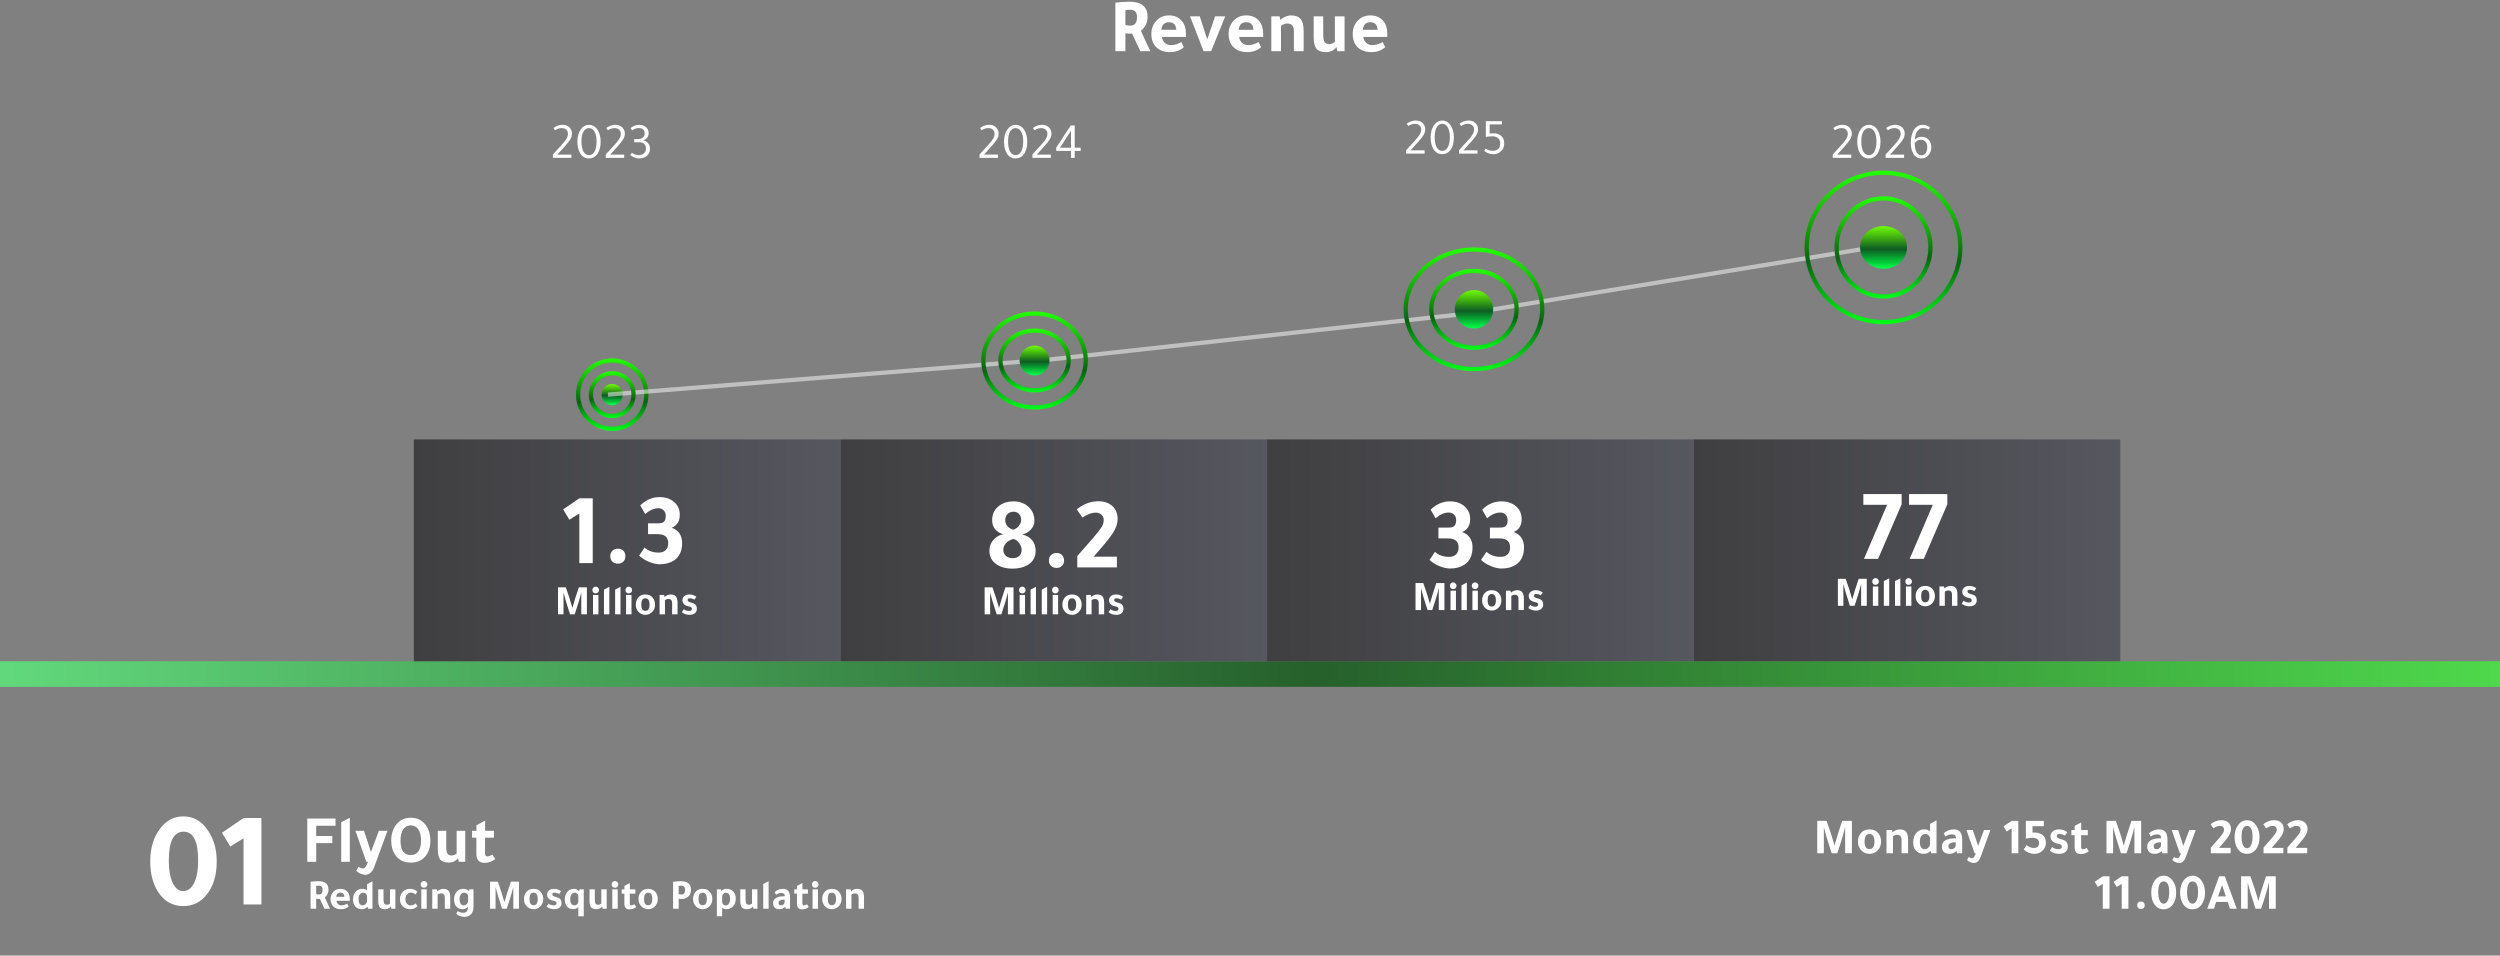 <svg width="586" height="224" viewBox="0 0 586 224" fill="none" xmlns="http://www.w3.org/2000/svg">
<rect x="0" y="0" width="586" height="224" fill="#808080" stroke="none"/>
<path d="M494.468 205.404V213H492.896V207.192C492.784 207.264 492.62 207.364 492.404 207.492C492.092 207.676 491.868 207.816 491.732 207.912C491.628 207.736 491.452 207.444 491.204 207.036L491.132 206.928C491.076 206.824 491.032 206.748 491 206.7C491.256 206.516 491.66 206.24 492.212 205.872C492.5 205.68 492.728 205.524 492.896 205.404H494.468ZM498.898 205.404V213H497.326V207.192C497.214 207.264 497.05 207.364 496.834 207.492C496.522 207.676 496.298 207.816 496.162 207.912C496.058 207.736 495.882 207.444 495.634 207.036L495.562 206.928C495.506 206.824 495.462 206.748 495.43 206.7C495.686 206.516 496.09 206.24 496.642 205.872C496.93 205.68 497.158 205.524 497.326 205.404H498.898ZM502.727 212.172C502.727 212.18 502.727 212.188 502.727 212.196C502.727 212.452 502.647 212.66 502.487 212.82C502.327 212.98 502.115 213.06 501.851 213.06C501.579 213.06 501.359 212.98 501.191 212.82C501.031 212.652 500.951 212.432 500.951 212.16V212.136C500.967 211.888 501.055 211.688 501.215 211.536C501.383 211.384 501.595 211.308 501.851 211.308C502.115 211.308 502.327 211.388 502.487 211.548C502.647 211.708 502.727 211.916 502.727 212.172ZM507.157 205.26C508.085 205.26 508.829 205.704 509.389 206.592C509.861 207.328 510.097 208.204 510.097 209.22C510.097 210.444 509.797 211.424 509.197 212.16C508.669 212.816 507.989 213.144 507.157 213.144C506.205 213.144 505.461 212.72 504.925 211.872C504.477 211.168 504.253 210.284 504.253 209.22C504.253 208.036 504.549 207.064 505.141 206.304C505.677 205.608 506.349 205.26 507.157 205.26ZM507.181 206.604C506.317 206.604 505.885 207.452 505.885 209.148C505.885 210.004 506.009 210.676 506.257 211.164C506.481 211.604 506.777 211.824 507.145 211.824C507.553 211.824 507.873 211.588 508.105 211.116C508.345 210.636 508.465 209.98 508.465 209.148C508.465 207.452 508.037 206.604 507.181 206.604ZM513.919 205.26C514.847 205.26 515.591 205.704 516.151 206.592C516.623 207.328 516.859 208.204 516.859 209.22C516.859 210.444 516.559 211.424 515.959 212.16C515.431 212.816 514.751 213.144 513.919 213.144C512.967 213.144 512.223 212.72 511.687 211.872C511.239 211.168 511.015 210.284 511.015 209.22C511.015 208.036 511.311 207.064 511.903 206.304C512.439 205.608 513.111 205.26 513.919 205.26ZM513.943 206.604C513.079 206.604 512.647 207.452 512.647 209.148C512.647 210.004 512.771 210.676 513.019 211.164C513.243 211.604 513.539 211.824 513.907 211.824C514.315 211.824 514.635 211.588 514.867 211.116C515.107 210.636 515.227 209.98 515.227 209.148C515.227 207.452 514.799 206.604 513.943 206.604ZM520.176 205.404H521.496L524.292 213H522.696C522.56 212.6 522.392 212.072 522.192 211.416H519.468C519.356 211.776 519.184 212.304 518.952 213H517.38L520.176 205.404ZM520.848 207.456C520.624 208.088 520.316 208.976 519.924 210.12H521.748C521.372 209.016 521.072 208.128 520.848 207.456ZM529.356 211.2C529.804 209.56 530.404 207.628 531.156 205.404H533.436V213H531.852V206.832C531.476 208.456 530.86 210.512 530.004 213H528.696C527.792 210.256 527.18 208.22 526.86 206.892V213H525.312V205.404H527.496C528.248 207.452 528.868 209.384 529.356 211.2Z" fill="white"/>
<path d="M430.004 198.2C430.452 196.56 431.052 194.628 431.804 192.404H434.084V200H432.5V193.832C432.124 195.456 431.508 197.512 430.652 200H429.344C428.44 197.256 427.828 195.22 427.508 193.892V200H425.96V192.404H428.144C428.896 194.452 429.516 196.384 430.004 198.2ZM438.211 194.408C439.107 194.408 439.803 194.724 440.299 195.356C440.715 195.884 440.923 196.528 440.923 197.288C440.923 198.176 440.615 198.896 439.999 199.448C439.487 199.912 438.891 200.144 438.211 200.144C437.419 200.144 436.755 199.848 436.219 199.256C435.739 198.72 435.499 198.064 435.499 197.288C435.499 196.408 435.767 195.696 436.303 195.152C436.791 194.656 437.427 194.408 438.211 194.408ZM438.211 199.016C438.987 199.016 439.375 198.44 439.375 197.288C439.375 196.088 438.987 195.488 438.211 195.488C437.435 195.488 437.047 196.088 437.047 197.288C437.047 198.44 437.435 199.016 438.211 199.016ZM443.663 195.08C443.823 194.896 444.063 194.74 444.383 194.612C444.703 194.476 445.007 194.408 445.295 194.408C445.983 194.408 446.479 194.596 446.783 194.972C447.095 195.348 447.251 195.956 447.251 196.796V200H445.727V196.856C445.727 196.072 445.379 195.68 444.683 195.68C444.507 195.68 444.319 195.72 444.119 195.8C443.919 195.872 443.783 195.956 443.711 196.052V200H442.199V194.552H443.483C443.523 194.76 443.563 194.936 443.603 195.08H443.663ZM452.708 200L452.492 199.424C452.364 199.632 452.156 199.804 451.868 199.94C451.58 200.076 451.284 200.144 450.98 200.144C450.124 200.144 449.472 199.86 449.024 199.292C448.648 198.82 448.46 198.212 448.46 197.468C448.46 196.42 448.764 195.612 449.372 195.044C449.828 194.62 450.376 194.408 451.016 194.408C451.568 194.408 452.032 194.56 452.408 194.864V193.124L453.92 192.284V200H452.708ZM452.408 197.924V196.4C452.352 196.136 452.224 195.92 452.024 195.752C451.832 195.576 451.604 195.488 451.34 195.488C450.932 195.488 450.608 195.648 450.368 195.968C450.128 196.288 450.008 196.72 450.008 197.264C450.008 198.456 450.396 199.052 451.172 199.052C451.46 199.052 451.728 198.94 451.976 198.716C452.224 198.484 452.368 198.22 452.408 197.924ZM459.938 200H458.726L458.606 199.484C458.078 199.924 457.542 200.144 456.998 200.144C455.79 200.144 455.186 199.556 455.186 198.38C455.186 197.796 455.438 197.34 455.942 197.012C456.454 196.676 457.21 196.508 458.21 196.508H458.462V196.484C458.462 196.14 458.39 195.904 458.246 195.776C458.102 195.648 457.842 195.584 457.466 195.584C456.938 195.584 456.454 195.752 456.014 196.088C455.87 195.824 455.734 195.564 455.606 195.308C456.062 194.956 456.458 194.72 456.794 194.6C457.138 194.472 457.546 194.408 458.018 194.408C459.298 194.408 459.938 195.208 459.938 196.808V200ZM458.414 197.432H458.234C457.778 197.432 457.41 197.512 457.13 197.672C456.85 197.832 456.71 198.044 456.71 198.308C456.71 198.804 456.926 199.052 457.358 199.052C457.622 199.052 457.854 198.976 458.054 198.824C458.254 198.672 458.374 198.48 458.414 198.248V197.432ZM466.562 194.552C466.242 195.448 465.802 196.652 465.242 198.164C464.834 199.292 464.514 200.168 464.282 200.792C463.906 201.792 463.378 202.292 462.698 202.292C462.17 202.292 461.626 202.064 461.066 201.608C461.226 201.336 461.362 201.096 461.474 200.888C461.77 201.08 462.03 201.176 462.254 201.176C462.582 201.176 462.874 200.784 463.13 200H462.842L460.934 194.552H462.434C462.522 194.816 462.658 195.228 462.842 195.788L462.914 195.98C463.258 197.02 463.506 197.784 463.658 198.272L465.05 194.552H466.562ZM473.093 192.404V200H471.521V194.192C471.409 194.264 471.245 194.364 471.029 194.492C470.717 194.676 470.493 194.816 470.357 194.912C470.253 194.736 470.077 194.444 469.829 194.036L469.757 193.928C469.701 193.824 469.657 193.748 469.625 193.7C469.881 193.516 470.285 193.24 470.837 192.872C471.125 192.68 471.353 192.524 471.521 192.404H473.093ZM479.071 193.664H476.419V195.2C476.515 195.16 476.647 195.14 476.815 195.14C477.695 195.14 478.379 195.36 478.867 195.8C479.331 196.224 479.563 196.804 479.563 197.54C479.563 198.316 479.275 198.96 478.699 199.472C478.195 199.92 477.583 200.144 476.863 200.144C475.903 200.144 475.067 199.796 474.355 199.1L475.003 198.104C475.587 198.544 476.151 198.764 476.695 198.764C477.535 198.764 477.955 198.388 477.955 197.636C477.955 196.796 477.415 196.376 476.335 196.376C475.959 196.376 475.467 196.444 474.859 196.58V192.404H479.071V193.664ZM484.016 195.872C483.624 195.616 483.176 195.488 482.672 195.488C482.288 195.488 482.096 195.652 482.096 195.98C482.096 196.284 482.356 196.5 482.876 196.628C483.524 196.788 483.964 196.968 484.196 197.168C484.532 197.456 484.7 197.888 484.7 198.464C484.7 198.976 484.516 199.384 484.148 199.688C483.788 199.992 483.3 200.144 482.684 200.144C481.812 200.144 481.076 199.896 480.476 199.4L481.028 198.56C481.444 198.888 481.944 199.052 482.528 199.052C482.76 199.052 482.948 198.996 483.092 198.884C483.236 198.772 483.308 198.624 483.308 198.44C483.308 198.104 483.024 197.884 482.456 197.78C481.24 197.548 480.632 196.956 480.632 196.004C480.632 195.548 480.816 195.168 481.184 194.864C481.56 194.56 482.028 194.408 482.588 194.408C483.348 194.408 484.008 194.628 484.568 195.068L484.016 195.872ZM489.376 195.764H487.816V198.464C487.816 198.864 487.948 199.064 488.212 199.064C488.452 199.064 488.752 198.96 489.112 198.752L489.616 199.52C489.048 199.968 488.42 200.192 487.732 200.192C486.772 200.192 486.292 199.664 486.292 198.608V195.764H485.536V194.552H486.304V193.58C486.704 193.364 487.212 193.096 487.828 192.776V194.552H489.376V195.764ZM497.809 198.2C498.257 196.56 498.857 194.628 499.609 192.404H501.889V200H500.305V193.832C499.929 195.456 499.313 197.512 498.457 200H497.149C496.245 197.256 495.633 195.22 495.313 193.892V200H493.765V192.404H495.949C496.701 194.452 497.321 196.384 497.809 198.2ZM508.056 200H506.844L506.724 199.484C506.196 199.924 505.66 200.144 505.116 200.144C503.908 200.144 503.304 199.556 503.304 198.38C503.304 197.796 503.556 197.34 504.06 197.012C504.572 196.676 505.328 196.508 506.328 196.508H506.58V196.484C506.58 196.14 506.508 195.904 506.364 195.776C506.22 195.648 505.96 195.584 505.584 195.584C505.056 195.584 504.572 195.752 504.132 196.088C503.988 195.824 503.852 195.564 503.724 195.308C504.18 194.956 504.576 194.72 504.912 194.6C505.256 194.472 505.664 194.408 506.136 194.408C507.416 194.408 508.056 195.208 508.056 196.808V200ZM506.532 197.432H506.352C505.896 197.432 505.528 197.512 505.248 197.672C504.968 197.832 504.828 198.044 504.828 198.308C504.828 198.804 505.044 199.052 505.476 199.052C505.74 199.052 505.972 198.976 506.172 198.824C506.372 198.672 506.492 198.48 506.532 198.248V197.432ZM514.679 194.552C514.359 195.448 513.919 196.652 513.359 198.164C512.951 199.292 512.631 200.168 512.399 200.792C512.023 201.792 511.495 202.292 510.815 202.292C510.287 202.292 509.743 202.064 509.183 201.608C509.343 201.336 509.479 201.096 509.591 200.888C509.887 201.08 510.147 201.176 510.371 201.176C510.699 201.176 510.991 200.784 511.247 200H510.959L509.051 194.552H510.551C510.639 194.816 510.775 195.228 510.959 195.788L511.031 195.98C511.375 197.02 511.623 197.784 511.775 198.272L513.167 194.552H514.679ZM518.222 200V198.668C518.414 198.452 518.67 198.16 518.99 197.792C519.494 197.232 519.866 196.808 520.106 196.52C520.642 195.88 520.978 195.444 521.114 195.212C521.25 194.972 521.318 194.708 521.318 194.42C521.318 194.18 521.23 193.98 521.054 193.82C520.878 193.66 520.654 193.58 520.382 193.58C519.91 193.58 519.39 193.772 518.822 194.156L518.162 193.196C518.962 192.564 519.798 192.248 520.67 192.248C521.366 192.248 521.922 192.436 522.338 192.812C522.746 193.18 522.95 193.688 522.95 194.336C522.95 194.816 522.79 195.32 522.47 195.848C522.158 196.368 521.546 197.144 520.634 198.176C520.41 198.432 520.246 198.62 520.142 198.74H522.866V200H518.222ZM526.692 192.26C527.62 192.26 528.364 192.704 528.924 193.592C529.396 194.328 529.632 195.204 529.632 196.22C529.632 197.444 529.332 198.424 528.732 199.16C528.204 199.816 527.524 200.144 526.692 200.144C525.74 200.144 524.996 199.72 524.46 198.872C524.012 198.168 523.788 197.284 523.788 196.22C523.788 195.036 524.084 194.064 524.676 193.304C525.212 192.608 525.884 192.26 526.692 192.26ZM526.716 193.604C525.852 193.604 525.42 194.452 525.42 196.148C525.42 197.004 525.544 197.676 525.792 198.164C526.016 198.604 526.312 198.824 526.68 198.824C527.088 198.824 527.408 198.588 527.64 198.116C527.88 197.636 528 196.98 528 196.148C528 194.452 527.572 193.604 526.716 193.604ZM530.574 200V198.668C530.766 198.452 531.022 198.16 531.342 197.792C531.846 197.232 532.218 196.808 532.458 196.52C532.994 195.88 533.33 195.444 533.466 195.212C533.602 194.972 533.67 194.708 533.67 194.42C533.67 194.18 533.582 193.98 533.406 193.82C533.23 193.66 533.006 193.58 532.734 193.58C532.262 193.58 531.742 193.772 531.174 194.156L530.514 193.196C531.314 192.564 532.15 192.248 533.022 192.248C533.718 192.248 534.274 192.436 534.69 192.812C535.098 193.18 535.302 193.688 535.302 194.336C535.302 194.816 535.142 195.32 534.822 195.848C534.51 196.368 533.898 197.144 532.986 198.176C532.762 198.432 532.598 198.62 532.494 198.74H535.218V200H530.574ZM536.164 200V198.668C536.356 198.452 536.612 198.16 536.932 197.792C537.436 197.232 537.808 196.808 538.048 196.52C538.584 195.88 538.92 195.444 539.056 195.212C539.192 194.972 539.26 194.708 539.26 194.42C539.26 194.18 539.172 193.98 538.996 193.82C538.82 193.66 538.596 193.58 538.324 193.58C537.852 193.58 537.332 193.772 536.764 194.156L536.104 193.196C536.904 192.564 537.74 192.248 538.612 192.248C539.308 192.248 539.864 192.436 540.28 192.812C540.688 193.18 540.892 193.688 540.892 194.336C540.892 194.816 540.732 195.32 540.412 195.848C540.1 196.368 539.488 197.144 538.576 198.176C538.352 198.432 538.188 198.62 538.084 198.74H540.808V200H536.164Z" fill="white"/>
<path d="M72.024 202V191.872H78.648V193.552H74.12V195.952H77.896V197.632H74.12V202H72.024ZM81.995 191.68V202H79.979V192.736L81.995 191.68ZM90.822 194.736C90.395 195.931 89.809 197.536 89.062 199.552C88.518 201.056 88.091 202.224 87.782 203.056C87.281 204.389 86.577 205.056 85.67 205.056C84.966 205.056 84.241 204.752 83.494 204.144C83.707 203.781 83.889 203.461 84.038 203.184C84.433 203.44 84.779 203.568 85.078 203.568C85.516 203.568 85.905 203.045 86.246 202H85.862L83.318 194.736H85.318C85.436 195.088 85.617 195.637 85.862 196.384L85.958 196.64C86.417 198.027 86.748 199.045 86.95 199.696L88.806 194.736H90.822ZM96.294 191.68C97.852 191.68 99.052 192.299 99.894 193.536C100.556 194.507 100.887 195.68 100.887 197.056C100.887 198.635 100.455 199.899 99.591 200.848C98.769 201.744 97.671 202.192 96.294 202.192C94.716 202.192 93.516 201.616 92.695 200.464C92.033 199.557 91.703 198.421 91.703 197.056C91.703 195.456 92.135 194.149 92.999 193.136C93.82 192.165 94.918 191.68 96.294 191.68ZM96.294 200.432C97.062 200.432 97.654 200.144 98.07 199.568C98.487 198.981 98.695 198.144 98.695 197.056C98.695 195.893 98.465 194.987 98.007 194.336C97.58 193.76 97.009 193.472 96.294 193.472C95.526 193.472 94.929 193.787 94.502 194.416C94.087 195.045 93.879 195.925 93.879 197.056C93.879 199.307 94.684 200.432 96.294 200.432ZM107.355 201.168C106.822 201.851 106.091 202.192 105.163 202.192C104.246 202.192 103.59 201.957 103.195 201.488C102.811 201.008 102.619 200.208 102.619 199.088V194.736H104.603V198.56C104.603 199.285 104.699 199.797 104.891 200.096C105.083 200.384 105.414 200.528 105.883 200.528C106.086 200.528 106.315 200.475 106.571 200.368C106.827 200.261 106.982 200.149 107.035 200.032V194.736H109.051V202H107.547L107.371 201.168H107.355ZM115.773 196.352H113.693V199.952C113.693 200.485 113.869 200.752 114.221 200.752C114.541 200.752 114.941 200.613 115.421 200.336L116.093 201.36C115.335 201.957 114.498 202.256 113.581 202.256C112.301 202.256 111.661 201.552 111.661 200.144V196.352H110.653V194.736H111.677V193.44C112.21 193.152 112.887 192.795 113.709 192.368V194.736H115.773V196.352Z" fill="white"/>
<path d="M72.8 213V206.68C72.893 206.66 73.157 206.633 73.59 206.6C74.023 206.567 74.353 206.55 74.58 206.55C76.193 206.55 77 207.21 77 208.53C77 209.243 76.71 209.85 76.13 210.35C76.37 210.903 76.78 211.787 77.36 213H76.04C75.713 212.287 75.36 211.52 74.98 210.7C74.907 210.713 74.807 210.72 74.68 210.72C74.387 210.72 74.197 210.693 74.11 210.64V213H72.8ZM74.11 207.67V209.58C74.31 209.64 74.527 209.67 74.76 209.67C75.333 209.67 75.62 209.29 75.62 208.53C75.62 207.91 75.323 207.6 74.73 207.6C74.39 207.6 74.183 207.623 74.11 207.67ZM81.987 211.14H78.867C78.894 211.447 79.017 211.703 79.237 211.91C79.464 212.11 79.731 212.21 80.037 212.21C80.471 212.21 80.924 212.077 81.397 211.81L81.717 212.48C81.237 212.907 80.637 213.12 79.917 213.12C79.144 213.12 78.541 212.9 78.107 212.46C77.694 212.047 77.487 211.477 77.487 210.75C77.487 210.037 77.721 209.447 78.187 208.98C78.607 208.553 79.141 208.34 79.787 208.34C80.507 208.34 81.067 208.583 81.467 209.07C81.814 209.483 81.987 210.02 81.987 210.68V211.14ZM78.797 210.21H80.727C80.694 209.557 80.377 209.23 79.777 209.23C79.197 209.23 78.871 209.557 78.797 210.21ZM86.291 213L86.111 212.52C86.004 212.693 85.831 212.837 85.591 212.95C85.351 213.063 85.104 213.12 84.851 213.12C84.138 213.12 83.594 212.883 83.221 212.41C82.908 212.017 82.751 211.51 82.751 210.89C82.751 210.017 83.004 209.343 83.511 208.87C83.891 208.517 84.348 208.34 84.881 208.34C85.341 208.34 85.728 208.467 86.041 208.72V207.27L87.301 206.57V213H86.291ZM86.041 211.27V210C85.994 209.78 85.888 209.6 85.721 209.46C85.561 209.313 85.371 209.24 85.151 209.24C84.811 209.24 84.541 209.373 84.341 209.64C84.141 209.907 84.041 210.267 84.041 210.72C84.041 211.713 84.364 212.21 85.011 212.21C85.251 212.21 85.474 212.117 85.681 211.93C85.888 211.737 86.008 211.517 86.041 211.27ZM91.617 212.48C91.283 212.907 90.827 213.12 90.247 213.12C89.673 213.12 89.263 212.973 89.017 212.68C88.777 212.38 88.657 211.88 88.657 211.18V208.46H89.897V210.85C89.897 211.303 89.957 211.623 90.077 211.81C90.197 211.99 90.403 212.08 90.697 212.08C90.823 212.08 90.967 212.047 91.127 211.98C91.287 211.913 91.383 211.843 91.417 211.77V208.46H92.677V213H91.737L91.627 212.48H91.617ZM97.847 212.42C97.374 212.887 96.814 213.12 96.167 213.12C95.394 213.12 94.781 212.873 94.327 212.38C93.934 211.947 93.737 211.403 93.737 210.75C93.737 210.017 93.991 209.417 94.497 208.95C94.937 208.543 95.474 208.34 96.107 208.34C96.807 208.34 97.371 208.56 97.797 209L97.417 209.68C97.077 209.38 96.707 209.23 96.307 209.23C95.934 209.23 95.627 209.377 95.387 209.67C95.147 209.957 95.027 210.327 95.027 210.78C95.027 211.2 95.144 211.547 95.377 211.82C95.617 212.087 95.921 212.22 96.287 212.22C96.727 212.22 97.104 212.057 97.417 211.73L97.847 212.42ZM100.023 208.46V213H98.753V208.46H100.023ZM98.603 207.3C98.603 207.087 98.676 206.903 98.823 206.75C98.976 206.59 99.156 206.51 99.363 206.51C99.583 206.51 99.77 206.587 99.923 206.74C100.083 206.893 100.163 207.08 100.163 207.3C100.163 207.533 100.086 207.723 99.933 207.87C99.786 208.017 99.596 208.09 99.363 208.09C99.143 208.09 98.96 208.017 98.813 207.87C98.673 207.717 98.603 207.527 98.603 207.3ZM102.543 208.9C102.676 208.747 102.876 208.617 103.143 208.51C103.409 208.397 103.663 208.34 103.903 208.34C104.476 208.34 104.889 208.497 105.143 208.81C105.403 209.123 105.533 209.63 105.533 210.33V213H104.263V210.38C104.263 209.727 103.973 209.4 103.393 209.4C103.246 209.4 103.089 209.433 102.923 209.5C102.756 209.56 102.643 209.63 102.583 209.71V213H101.323V208.46H102.393C102.426 208.633 102.459 208.78 102.493 208.9H102.543ZM109.72 212.45C109.42 212.897 108.997 213.12 108.45 213.12C107.783 213.12 107.267 212.883 106.9 212.41C106.587 212.01 106.43 211.503 106.43 210.89C106.43 210.017 106.683 209.343 107.19 208.87C107.577 208.517 108.033 208.34 108.56 208.34C108.98 208.34 109.337 208.443 109.63 208.65C109.823 208.783 109.92 208.883 109.92 208.95L110.02 208.46H110.99V212.53C110.99 213.297 110.8 213.887 110.42 214.3C110.047 214.707 109.513 214.91 108.82 214.91C108.1 214.91 107.477 214.67 106.95 214.19L107.27 213.55C107.677 213.817 108.133 213.95 108.64 213.95C109.36 213.95 109.72 213.45 109.72 212.45ZM109.72 210C109.693 209.793 109.59 209.617 109.41 209.47C109.237 209.317 109.043 209.24 108.83 209.24C108.497 209.24 108.23 209.373 108.03 209.64C107.83 209.907 107.73 210.267 107.73 210.72C107.73 211.713 108.057 212.21 108.71 212.21C108.983 212.21 109.22 212.107 109.42 211.9C109.62 211.687 109.72 211.437 109.72 211.15V210ZM118.24 211.5C118.614 210.133 119.114 208.523 119.74 206.67H121.64V213H120.32V207.86C120.007 209.213 119.494 210.927 118.78 213H117.69C116.937 210.713 116.427 209.017 116.16 207.91V213H114.87V206.67H116.69C117.317 208.377 117.834 209.987 118.24 211.5ZM125.079 208.34C125.826 208.34 126.406 208.603 126.819 209.13C127.166 209.57 127.339 210.107 127.339 210.74C127.339 211.48 127.083 212.08 126.569 212.54C126.143 212.927 125.646 213.12 125.079 213.12C124.419 213.12 123.866 212.873 123.419 212.38C123.019 211.933 122.819 211.387 122.819 210.74C122.819 210.007 123.043 209.413 123.489 208.96C123.896 208.547 124.426 208.34 125.079 208.34ZM125.079 212.18C125.726 212.18 126.049 211.7 126.049 210.74C126.049 209.74 125.726 209.24 125.079 209.24C124.433 209.24 124.109 209.74 124.109 210.74C124.109 211.7 124.433 212.18 125.079 212.18ZM131.053 209.56C130.726 209.347 130.353 209.24 129.933 209.24C129.613 209.24 129.453 209.377 129.453 209.65C129.453 209.903 129.669 210.083 130.103 210.19C130.643 210.323 131.009 210.473 131.203 210.64C131.483 210.88 131.623 211.24 131.623 211.72C131.623 212.147 131.469 212.487 131.163 212.74C130.863 212.993 130.456 213.12 129.943 213.12C129.216 213.12 128.603 212.913 128.103 212.5L128.563 211.8C128.909 212.073 129.326 212.21 129.813 212.21C130.006 212.21 130.163 212.163 130.283 212.07C130.403 211.977 130.463 211.853 130.463 211.7C130.463 211.42 130.226 211.237 129.753 211.15C128.739 210.957 128.233 210.463 128.233 209.67C128.233 209.29 128.386 208.973 128.693 208.72C129.006 208.467 129.396 208.34 129.863 208.34C130.496 208.34 131.046 208.523 131.513 208.89L131.053 209.56ZM135.56 214.77V212.53C135.527 212.663 135.383 212.797 135.13 212.93C134.883 213.057 134.647 213.12 134.42 213.12C133.72 213.12 133.19 212.877 132.83 212.39C132.53 211.99 132.38 211.48 132.38 210.86C132.38 210.02 132.627 209.367 133.12 208.9C133.507 208.527 133.977 208.34 134.53 208.34C135.05 208.34 135.46 208.543 135.76 208.95L135.83 208.46H136.83V214.77H135.56ZM135.56 211.16V210.05C135.56 210.043 135.56 210.033 135.56 210.02C135.56 209.833 135.473 209.657 135.3 209.49C135.133 209.323 134.953 209.24 134.76 209.24C134.427 209.24 134.16 209.373 133.96 209.64C133.76 209.907 133.66 210.267 133.66 210.72C133.66 211.713 134.003 212.21 134.69 212.21C134.943 212.21 135.15 212.117 135.31 211.93C135.477 211.743 135.56 211.503 135.56 211.21C135.56 211.19 135.56 211.173 135.56 211.16ZM141.148 212.48C140.814 212.907 140.358 213.12 139.778 213.12C139.204 213.12 138.794 212.973 138.548 212.68C138.308 212.38 138.188 211.88 138.188 211.18V208.46H139.428V210.85C139.428 211.303 139.488 211.623 139.608 211.81C139.728 211.99 139.934 212.08 140.228 212.08C140.354 212.08 140.498 212.047 140.658 211.98C140.818 211.913 140.914 211.843 140.948 211.77V208.46H142.208V213H141.268L141.158 212.48H141.148ZM144.789 208.46V213H143.519V208.46H144.789ZM143.369 207.3C143.369 207.087 143.442 206.903 143.589 206.75C143.742 206.59 143.922 206.51 144.129 206.51C144.349 206.51 144.535 206.587 144.689 206.74C144.849 206.893 144.929 207.08 144.929 207.3C144.929 207.533 144.852 207.723 144.699 207.87C144.552 208.017 144.362 208.09 144.129 208.09C143.909 208.09 143.725 208.017 143.579 207.87C143.439 207.717 143.369 207.527 143.369 207.3ZM148.928 209.47H147.628V211.72C147.628 212.053 147.738 212.22 147.958 212.22C148.158 212.22 148.408 212.133 148.708 211.96L149.128 212.6C148.655 212.973 148.132 213.16 147.558 213.16C146.758 213.16 146.358 212.72 146.358 211.84V209.47H145.728V208.46H146.368V207.65C146.702 207.47 147.125 207.247 147.638 206.98V208.46H148.928V209.47ZM151.925 208.34C152.672 208.34 153.252 208.603 153.665 209.13C154.012 209.57 154.185 210.107 154.185 210.74C154.185 211.48 153.928 212.08 153.415 212.54C152.988 212.927 152.492 213.12 151.925 213.12C151.265 213.12 150.712 212.873 150.265 212.38C149.865 211.933 149.665 211.387 149.665 210.74C149.665 210.007 149.888 209.413 150.335 208.96C150.742 208.547 151.272 208.34 151.925 208.34ZM151.925 212.18C152.572 212.18 152.895 211.7 152.895 210.74C152.895 209.74 152.572 209.24 151.925 209.24C151.278 209.24 150.955 209.74 150.955 210.74C150.955 211.7 151.278 212.18 151.925 212.18ZM157.771 213V206.68C157.864 206.66 158.127 206.633 158.561 206.6C158.994 206.567 159.324 206.55 159.551 206.55C161.164 206.55 161.971 207.21 161.971 208.53C161.971 209.35 161.691 209.95 161.131 210.33C160.757 210.59 160.317 210.72 159.811 210.72C159.411 210.72 159.167 210.693 159.081 210.64V213H157.771ZM159.081 207.67V209.58C159.254 209.647 159.471 209.68 159.731 209.68C159.997 209.68 160.207 209.587 160.361 209.4C160.514 209.207 160.591 208.943 160.591 208.61C160.591 207.937 160.294 207.6 159.701 207.6C159.361 207.6 159.154 207.623 159.081 207.67ZM164.708 208.34C165.455 208.34 166.035 208.603 166.448 209.13C166.795 209.57 166.968 210.107 166.968 210.74C166.968 211.48 166.712 212.08 166.198 212.54C165.772 212.927 165.275 213.12 164.708 213.12C164.048 213.12 163.495 212.873 163.048 212.38C162.648 211.933 162.448 211.387 162.448 210.74C162.448 210.007 162.672 209.413 163.118 208.96C163.525 208.547 164.055 208.34 164.708 208.34ZM164.708 212.18C165.355 212.18 165.678 211.7 165.678 210.74C165.678 209.74 165.355 209.24 164.708 209.24C164.062 209.24 163.738 209.74 163.738 210.74C163.738 211.7 164.062 212.18 164.708 212.18ZM168.982 208.46L169.102 208.89C169.382 208.523 169.775 208.34 170.282 208.34C170.995 208.34 171.552 208.58 171.952 209.06C172.292 209.473 172.462 210 172.462 210.64C172.462 211.48 172.208 212.127 171.702 212.58C171.302 212.94 170.812 213.12 170.232 213.12C170.058 213.12 169.875 213.083 169.682 213.01C169.488 212.937 169.352 212.853 169.272 212.76V214.78H168.032V208.46H168.982ZM169.272 210.23V211.39C169.272 211.623 169.352 211.823 169.512 211.99C169.678 212.157 169.872 212.24 170.092 212.24C170.392 212.24 170.642 212.097 170.842 211.81C171.042 211.523 171.142 211.167 171.142 210.74C171.142 210.287 171.052 209.927 170.872 209.66C170.698 209.387 170.462 209.25 170.162 209.25C169.928 209.25 169.722 209.35 169.542 209.55C169.362 209.743 169.272 209.97 169.272 210.23ZM176.48 212.48C176.147 212.907 175.69 213.12 175.11 213.12C174.537 213.12 174.127 212.973 173.88 212.68C173.64 212.38 173.52 211.88 173.52 211.18V208.46H174.76V210.85C174.76 211.303 174.82 211.623 174.94 211.81C175.06 211.99 175.267 212.08 175.56 212.08C175.687 212.08 175.83 212.047 175.99 211.98C176.15 211.913 176.247 211.843 176.28 211.77V208.46H177.54V213H176.6L176.49 212.48H176.48ZM180.161 206.55V213H178.901V207.21L180.161 206.55ZM185.178 213H184.168L184.068 212.57C183.628 212.937 183.181 213.12 182.728 213.12C181.721 213.12 181.218 212.63 181.218 211.65C181.218 211.163 181.428 210.783 181.848 210.51C182.275 210.23 182.905 210.09 183.738 210.09H183.948V210.07C183.948 209.783 183.888 209.587 183.768 209.48C183.648 209.373 183.431 209.32 183.118 209.32C182.678 209.32 182.275 209.46 181.908 209.74C181.788 209.52 181.675 209.303 181.568 209.09C181.948 208.797 182.278 208.6 182.558 208.5C182.845 208.393 183.185 208.34 183.578 208.34C184.645 208.34 185.178 209.007 185.178 210.34V213ZM183.908 210.86H183.758C183.378 210.86 183.071 210.927 182.838 211.06C182.605 211.193 182.488 211.37 182.488 211.59C182.488 212.003 182.668 212.21 183.028 212.21C183.248 212.21 183.441 212.147 183.608 212.02C183.775 211.893 183.875 211.733 183.908 211.54V210.86ZM189.377 209.47H188.077V211.72C188.077 212.053 188.187 212.22 188.407 212.22C188.607 212.22 188.857 212.133 189.157 211.96L189.577 212.6C189.104 212.973 188.581 213.16 188.007 213.16C187.207 213.16 186.807 212.72 186.807 211.84V209.47H186.177V208.46H186.817V207.65C187.151 207.47 187.574 207.247 188.087 206.98V208.46H189.377V209.47ZM191.732 208.46V213H190.462V208.46H191.732ZM190.312 207.3C190.312 207.087 190.385 206.903 190.532 206.75C190.685 206.59 190.865 206.51 191.072 206.51C191.292 206.51 191.479 206.587 191.632 206.74C191.792 206.893 191.872 207.08 191.872 207.3C191.872 207.533 191.795 207.723 191.642 207.87C191.495 208.017 191.305 208.09 191.072 208.09C190.852 208.09 190.669 208.017 190.522 207.87C190.382 207.717 190.312 207.527 190.312 207.3ZM194.992 208.34C195.738 208.34 196.318 208.603 196.732 209.13C197.078 209.57 197.252 210.107 197.252 210.74C197.252 211.48 196.995 212.08 196.482 212.54C196.055 212.927 195.558 213.12 194.992 213.12C194.332 213.12 193.778 212.873 193.332 212.38C192.932 211.933 192.732 211.387 192.732 210.74C192.732 210.007 192.955 209.413 193.402 208.96C193.808 208.547 194.338 208.34 194.992 208.34ZM194.992 212.18C195.638 212.18 195.962 211.7 195.962 210.74C195.962 209.74 195.638 209.24 194.992 209.24C194.345 209.24 194.022 209.74 194.022 210.74C194.022 211.7 194.345 212.18 194.992 212.18ZM199.535 208.9C199.668 208.747 199.868 208.617 200.135 208.51C200.401 208.397 200.655 208.34 200.895 208.34C201.468 208.34 201.881 208.497 202.135 208.81C202.395 209.123 202.525 209.63 202.525 210.33V213H201.255V210.38C201.255 209.727 200.965 209.4 200.385 209.4C200.238 209.4 200.081 209.433 199.915 209.5C199.748 209.56 199.635 209.63 199.575 209.71V213H198.315V208.46H199.385C199.418 208.633 199.451 208.78 199.485 208.9H199.535Z" fill="white"/>
<path d="M42.96 191.36C45.435 191.36 47.419 192.544 48.912 194.912C50.171 196.875 50.8 199.211 50.8 201.92C50.8 205.184 50 207.797 48.4 209.76C46.992 211.509 45.179 212.384 42.96 212.384C40.421 212.384 38.437 211.253 37.008 208.992C35.813 207.115 35.216 204.757 35.216 201.92C35.216 198.763 36.005 196.171 37.584 194.144C39.013 192.288 40.805 191.36 42.96 191.36ZM43.024 194.944C40.72 194.944 39.568 197.205 39.568 201.728C39.568 204.011 39.899 205.803 40.56 207.104C41.157 208.277 41.947 208.864 42.928 208.864C44.016 208.864 44.869 208.235 45.488 206.976C46.128 205.696 46.448 203.947 46.448 201.728C46.448 197.205 45.307 194.944 43.024 194.944ZM61.279 191.744V212H57.087V196.512C56.789 196.704 56.351 196.971 55.775 197.312C54.943 197.803 54.346 198.176 53.983 198.432C53.706 197.963 53.237 197.184 52.575 196.096L52.383 195.808C52.234 195.531 52.117 195.328 52.031 195.2C52.714 194.709 53.791 193.973 55.263 192.992C56.031 192.48 56.639 192.064 57.087 191.744H61.279Z" fill="white"/>
<rect y="155" width="586" height="6" fill="url(#paint0_linear_1514_27)" fill-opacity="0.7"/>
<path d="M129.6 37V36.208L131.724 33.88C132.244 33.304 132.608 32.832 132.816 32.464C133.024 32.088 133.128 31.712 133.128 31.336C133.128 30.944 132.992 30.628 132.72 30.388C132.456 30.148 132.104 30.028 131.664 30.028C131.136 30.028 130.616 30.196 130.104 30.532L129.732 30.004C130.396 29.5 131.108 29.248 131.868 29.248C132.54 29.248 133.084 29.46 133.5 29.884C133.884 30.268 134.076 30.752 134.076 31.336C134.076 31.76 133.96 32.176 133.728 32.584C133.504 32.984 133.08 33.532 132.456 34.228L130.644 36.244H133.932V37H129.6ZM140.79 33.22C140.79 34.476 140.514 35.464 139.962 36.184C139.482 36.824 138.85 37.144 138.066 37.144C137.162 37.144 136.462 36.732 135.966 35.908C135.55 35.204 135.342 34.308 135.342 33.22C135.342 32.004 135.618 31.024 136.17 30.28C136.666 29.6 137.298 29.26 138.066 29.26C138.938 29.26 139.63 29.692 140.142 30.556C140.574 31.284 140.79 32.172 140.79 33.22ZM138.054 30.028C137.502 30.028 137.07 30.304 136.758 30.856C136.446 31.408 136.29 32.172 136.29 33.148C136.29 34.188 136.458 34.996 136.794 35.572C137.106 36.1 137.526 36.364 138.054 36.364C138.606 36.364 139.042 36.08 139.362 35.512C139.682 34.936 139.842 34.148 139.842 33.148C139.842 32.124 139.666 31.336 139.314 30.784C139.002 30.28 138.582 30.028 138.054 30.028ZM141.987 37V36.208L144.111 33.88C144.631 33.304 144.995 32.832 145.203 32.464C145.411 32.088 145.515 31.712 145.515 31.336C145.515 30.944 145.379 30.628 145.107 30.388C144.843 30.148 144.491 30.028 144.051 30.028C143.523 30.028 143.003 30.196 142.491 30.532L142.119 30.004C142.783 29.5 143.495 29.248 144.255 29.248C144.927 29.248 145.471 29.46 145.887 29.884C146.271 30.268 146.463 30.752 146.463 31.336C146.463 31.76 146.347 32.176 146.115 32.584C145.891 32.984 145.467 33.532 144.843 34.228L143.031 36.244H146.319V37H141.987ZM148.172 30.544L147.812 30.016C148.38 29.512 149.06 29.26 149.852 29.26C150.5 29.26 151.036 29.452 151.46 29.836C151.852 30.196 152.048 30.656 152.048 31.216C152.048 31.616 151.928 31.972 151.688 32.284C151.448 32.588 151.132 32.788 150.74 32.884C151.244 33.004 151.64 33.236 151.928 33.58C152.216 33.924 152.36 34.34 152.36 34.828C152.36 35.636 152.056 36.252 151.448 36.676C151 36.98 150.472 37.132 149.864 37.132C149.096 37.132 148.38 36.868 147.716 36.34L148.1 35.824C148.604 36.176 149.156 36.352 149.756 36.352C150.252 36.352 150.652 36.212 150.956 35.932C151.26 35.652 151.412 35.28 151.412 34.816C151.412 33.832 150.824 33.34 149.648 33.34H148.664V32.584H149.648C150.096 32.584 150.448 32.468 150.704 32.236C150.968 32.004 151.1 31.684 151.1 31.276C151.1 30.436 150.632 30.016 149.696 30.016C149.208 30.016 148.7 30.192 148.172 30.544Z" fill="white"/>
<path d="M429.6 37V36.208L431.724 33.88C432.244 33.304 432.608 32.832 432.816 32.464C433.024 32.088 433.128 31.712 433.128 31.336C433.128 30.944 432.992 30.628 432.72 30.388C432.456 30.148 432.104 30.028 431.664 30.028C431.136 30.028 430.616 30.196 430.104 30.532L429.732 30.004C430.396 29.5 431.108 29.248 431.868 29.248C432.54 29.248 433.084 29.46 433.5 29.884C433.884 30.268 434.076 30.752 434.076 31.336C434.076 31.76 433.96 32.176 433.728 32.584C433.504 32.984 433.08 33.532 432.456 34.228L430.644 36.244H433.932V37H429.6ZM440.79 33.22C440.79 34.476 440.514 35.464 439.962 36.184C439.482 36.824 438.85 37.144 438.066 37.144C437.162 37.144 436.462 36.732 435.966 35.908C435.55 35.204 435.342 34.308 435.342 33.22C435.342 32.004 435.618 31.024 436.17 30.28C436.666 29.6 437.298 29.26 438.066 29.26C438.938 29.26 439.63 29.692 440.142 30.556C440.574 31.284 440.79 32.172 440.79 33.22ZM438.054 30.028C437.502 30.028 437.07 30.304 436.758 30.856C436.446 31.408 436.29 32.172 436.29 33.148C436.29 34.188 436.458 34.996 436.794 35.572C437.106 36.1 437.526 36.364 438.054 36.364C438.606 36.364 439.042 36.08 439.362 35.512C439.682 34.936 439.842 34.148 439.842 33.148C439.842 32.124 439.666 31.336 439.314 30.784C439.002 30.28 438.582 30.028 438.054 30.028ZM441.987 37V36.208L444.111 33.88C444.631 33.304 444.995 32.832 445.203 32.464C445.411 32.088 445.515 31.712 445.515 31.336C445.515 30.944 445.379 30.628 445.107 30.388C444.843 30.148 444.491 30.028 444.051 30.028C443.523 30.028 443.003 30.196 442.491 30.532L442.119 30.004C442.783 29.5 443.495 29.248 444.255 29.248C444.927 29.248 445.471 29.46 445.887 29.884C446.271 30.268 446.463 30.752 446.463 31.336C446.463 31.76 446.347 32.176 446.115 32.584C445.891 32.984 445.467 33.532 444.843 34.228L443.031 36.244H446.319V37H441.987ZM452.408 29.86L452.096 30.364C451.672 30.14 451.212 30.028 450.716 30.028C450.18 30.028 449.744 30.272 449.408 30.76C449.072 31.248 448.888 31.904 448.856 32.728C449.288 32.28 449.804 32.056 450.404 32.056C451.044 32.056 451.576 32.264 452 32.68C452.464 33.128 452.696 33.756 452.696 34.564C452.696 35.284 452.464 35.9 452 36.412C451.568 36.9 451.024 37.144 450.368 37.144C449.488 37.144 448.832 36.724 448.4 35.884C448.064 35.236 447.896 34.432 447.896 33.472C447.896 32.112 448.176 31.048 448.736 30.28C449.232 29.6 449.876 29.26 450.668 29.26C451.324 29.26 451.904 29.46 452.408 29.86ZM448.808 33.556C448.816 34.476 448.968 35.192 449.264 35.704C449.536 36.16 449.9 36.388 450.356 36.388C450.772 36.388 451.108 36.224 451.364 35.896C451.62 35.56 451.748 35.116 451.748 34.564C451.748 33.988 451.616 33.544 451.352 33.232C451.088 32.92 450.72 32.764 450.248 32.764C449.648 32.764 449.168 33.028 448.808 33.556Z" fill="white"/>
<path d="M329.6 36V35.208L331.724 32.88C332.244 32.304 332.608 31.832 332.816 31.464C333.024 31.088 333.128 30.712 333.128 30.336C333.128 29.944 332.992 29.628 332.72 29.388C332.456 29.148 332.104 29.028 331.664 29.028C331.136 29.028 330.616 29.196 330.104 29.532L329.732 29.004C330.396 28.5 331.108 28.248 331.868 28.248C332.54 28.248 333.084 28.46 333.5 28.884C333.884 29.268 334.076 29.752 334.076 30.336C334.076 30.76 333.96 31.176 333.728 31.584C333.504 31.984 333.08 32.532 332.456 33.228L330.644 35.244H333.932V36H329.6ZM340.79 32.22C340.79 33.476 340.514 34.464 339.962 35.184C339.482 35.824 338.85 36.144 338.066 36.144C337.162 36.144 336.462 35.732 335.966 34.908C335.55 34.204 335.342 33.308 335.342 32.22C335.342 31.004 335.618 30.024 336.17 29.28C336.666 28.6 337.298 28.26 338.066 28.26C338.938 28.26 339.63 28.692 340.142 29.556C340.574 30.284 340.79 31.172 340.79 32.22ZM338.054 29.028C337.502 29.028 337.07 29.304 336.758 29.856C336.446 30.408 336.29 31.172 336.29 32.148C336.29 33.188 336.458 33.996 336.794 34.572C337.106 35.1 337.526 35.364 338.054 35.364C338.606 35.364 339.042 35.08 339.362 34.512C339.682 33.936 339.842 33.148 339.842 32.148C339.842 31.124 339.666 30.336 339.314 29.784C339.002 29.28 338.582 29.028 338.054 29.028ZM341.987 36V35.208L344.111 32.88C344.631 32.304 344.995 31.832 345.203 31.464C345.411 31.088 345.515 30.712 345.515 30.336C345.515 29.944 345.379 29.628 345.107 29.388C344.843 29.148 344.491 29.028 344.051 29.028C343.523 29.028 343.003 29.196 342.491 29.532L342.119 29.004C342.783 28.5 343.495 28.248 344.255 28.248C344.927 28.248 345.471 28.46 345.887 28.884C346.271 29.268 346.463 29.752 346.463 30.336C346.463 30.76 346.347 31.176 346.115 31.584C345.891 31.984 345.467 32.532 344.843 33.228L343.031 35.244H346.319V36H341.987ZM352.072 29.16H349.168V31.296C349.408 31.256 349.688 31.236 350.008 31.236C350.816 31.236 351.456 31.46 351.928 31.908C352.368 32.332 352.588 32.904 352.588 33.624C352.588 34.416 352.304 35.056 351.736 35.544C351.272 35.944 350.72 36.144 350.08 36.144C349.24 36.144 348.512 35.88 347.896 35.352L348.244 34.836C348.748 35.18 349.296 35.352 349.888 35.352C350.44 35.352 350.872 35.204 351.184 34.908C351.496 34.604 351.652 34.18 351.652 33.636C351.652 33.1 351.484 32.684 351.148 32.388C350.812 32.092 350.344 31.944 349.744 31.944C349.344 31.944 348.856 31.996 348.28 32.1V28.404H352.072V29.16Z" fill="white"/>
<path d="M229.6 37V36.208L231.724 33.88C232.244 33.304 232.608 32.832 232.816 32.464C233.024 32.088 233.128 31.712 233.128 31.336C233.128 30.944 232.992 30.628 232.72 30.388C232.456 30.148 232.104 30.028 231.664 30.028C231.136 30.028 230.616 30.196 230.104 30.532L229.732 30.004C230.396 29.5 231.108 29.248 231.868 29.248C232.54 29.248 233.084 29.46 233.5 29.884C233.884 30.268 234.076 30.752 234.076 31.336C234.076 31.76 233.96 32.176 233.728 32.584C233.504 32.984 233.08 33.532 232.456 34.228L230.644 36.244H233.932V37H229.6ZM240.79 33.22C240.79 34.476 240.514 35.464 239.962 36.184C239.482 36.824 238.85 37.144 238.066 37.144C237.162 37.144 236.462 36.732 235.966 35.908C235.55 35.204 235.342 34.308 235.342 33.22C235.342 32.004 235.618 31.024 236.17 30.28C236.666 29.6 237.298 29.26 238.066 29.26C238.938 29.26 239.63 29.692 240.142 30.556C240.574 31.284 240.79 32.172 240.79 33.22ZM238.054 30.028C237.502 30.028 237.07 30.304 236.758 30.856C236.446 31.408 236.29 32.172 236.29 33.148C236.29 34.188 236.458 34.996 236.794 35.572C237.106 36.1 237.526 36.364 238.054 36.364C238.606 36.364 239.042 36.08 239.362 35.512C239.682 34.936 239.842 34.148 239.842 33.148C239.842 32.124 239.666 31.336 239.314 30.784C239.002 30.28 238.582 30.028 238.054 30.028ZM241.987 37V36.208L244.111 33.88C244.631 33.304 244.995 32.832 245.203 32.464C245.411 32.088 245.515 31.712 245.515 31.336C245.515 30.944 245.379 30.628 245.107 30.388C244.843 30.148 244.491 30.028 244.051 30.028C243.523 30.028 243.003 30.196 242.491 30.532L242.119 30.004C242.783 29.5 243.495 29.248 244.255 29.248C244.927 29.248 245.471 29.46 245.887 29.884C246.271 30.268 246.463 30.752 246.463 31.336C246.463 31.76 246.347 32.176 246.115 32.584C245.891 32.984 245.467 33.532 244.843 34.228L243.031 36.244H246.319V37H241.987ZM247.572 34.624L250.98 29.404H251.916V34.624H253.308V35.38H251.916V37H251.04V35.38H247.572V34.624ZM248.46 34.624H251.04V30.628L248.46 34.624Z" fill="white"/>
<rect x="97" y="103" width="100" height="52" fill="url(#paint1_linear_1514_27)"/>
<rect x="197" y="103" width="100" height="52" fill="url(#paint2_linear_1514_27)"/>
<rect x="297" y="103" width="100" height="52" fill="url(#paint3_linear_1514_27)"/>
<rect x="397" y="103" width="100" height="52" fill="url(#paint4_linear_1514_27)"/>
<path d="M134.17 142.5C134.543 141.133 135.043 139.523 135.67 137.67H137.57V144H136.25V138.86C135.937 140.213 135.423 141.927 134.71 144H133.62C132.867 141.713 132.357 140.017 132.09 138.91V144H130.8V137.67H132.62C133.247 139.377 133.763 140.987 134.17 142.5ZM140.269 139.46V144H138.999V139.46H140.269ZM138.849 138.3C138.849 138.087 138.922 137.903 139.069 137.75C139.222 137.59 139.402 137.51 139.609 137.51C139.829 137.51 140.016 137.587 140.169 137.74C140.329 137.893 140.409 138.08 140.409 138.3C140.409 138.533 140.332 138.723 140.179 138.87C140.032 139.017 139.842 139.09 139.609 139.09C139.389 139.09 139.206 139.017 139.059 138.87C138.919 138.717 138.849 138.527 138.849 138.3ZM142.829 137.55V144H141.569V138.21L142.829 137.55ZM145.446 137.55V144H144.186V138.21L145.446 137.55ZM148.023 139.46V144H146.753V139.46H148.023ZM146.603 138.3C146.603 138.087 146.676 137.903 146.823 137.75C146.976 137.59 147.156 137.51 147.363 137.51C147.583 137.51 147.77 137.587 147.923 137.74C148.083 137.893 148.163 138.08 148.163 138.3C148.163 138.533 148.086 138.723 147.933 138.87C147.786 139.017 147.596 139.09 147.363 139.09C147.143 139.09 146.96 139.017 146.813 138.87C146.673 138.717 146.603 138.527 146.603 138.3ZM151.283 139.34C152.029 139.34 152.609 139.603 153.023 140.13C153.369 140.57 153.543 141.107 153.543 141.74C153.543 142.48 153.286 143.08 152.773 143.54C152.346 143.927 151.849 144.12 151.283 144.12C150.623 144.12 150.069 143.873 149.623 143.38C149.223 142.933 149.023 142.387 149.023 141.74C149.023 141.007 149.246 140.413 149.693 139.96C150.099 139.547 150.629 139.34 151.283 139.34ZM151.283 143.18C151.929 143.18 152.253 142.7 152.253 141.74C152.253 140.74 151.929 140.24 151.283 140.24C150.636 140.24 150.313 140.74 150.313 141.74C150.313 142.7 150.636 143.18 151.283 143.18ZM155.826 139.9C155.959 139.747 156.159 139.617 156.426 139.51C156.692 139.397 156.946 139.34 157.186 139.34C157.759 139.34 158.172 139.497 158.426 139.81C158.686 140.123 158.816 140.63 158.816 141.33V144H157.546V141.38C157.546 140.727 157.256 140.4 156.676 140.4C156.529 140.4 156.372 140.433 156.206 140.5C156.039 140.56 155.926 140.63 155.866 140.71V144H154.606V139.46H155.676C155.709 139.633 155.742 139.78 155.776 139.9H155.826ZM162.773 140.56C162.447 140.347 162.073 140.24 161.653 140.24C161.333 140.24 161.173 140.377 161.173 140.65C161.173 140.903 161.39 141.083 161.823 141.19C162.363 141.323 162.73 141.473 162.923 141.64C163.203 141.88 163.343 142.24 163.343 142.72C163.343 143.147 163.19 143.487 162.883 143.74C162.583 143.993 162.177 144.12 161.663 144.12C160.937 144.12 160.323 143.913 159.823 143.5L160.283 142.8C160.63 143.073 161.047 143.21 161.533 143.21C161.727 143.21 161.883 143.163 162.003 143.07C162.123 142.977 162.183 142.853 162.183 142.7C162.183 142.42 161.947 142.237 161.473 142.15C160.46 141.957 159.953 141.463 159.953 140.67C159.953 140.29 160.107 139.973 160.413 139.72C160.727 139.467 161.117 139.34 161.583 139.34C162.217 139.34 162.767 139.523 163.233 139.89L162.773 140.56Z" fill="white"/>
<path d="M335.17 141.5C335.543 140.133 336.043 138.523 336.67 136.67H338.57V143H337.25V137.86C336.937 139.213 336.423 140.927 335.71 143H334.62C333.867 140.713 333.357 139.017 333.09 137.91V143H331.8V136.67H333.62C334.247 138.377 334.763 139.987 335.17 141.5ZM341.269 138.46V143H339.999V138.46H341.269ZM339.849 137.3C339.849 137.087 339.922 136.903 340.069 136.75C340.222 136.59 340.402 136.51 340.609 136.51C340.829 136.51 341.016 136.587 341.169 136.74C341.329 136.893 341.409 137.08 341.409 137.3C341.409 137.533 341.332 137.723 341.179 137.87C341.032 138.017 340.842 138.09 340.609 138.09C340.389 138.09 340.206 138.017 340.059 137.87C339.919 137.717 339.849 137.527 339.849 137.3ZM343.829 136.55V143H342.569V137.21L343.829 136.55ZM346.406 138.46V143H345.136V138.46H346.406ZM344.986 137.3C344.986 137.087 345.059 136.903 345.206 136.75C345.359 136.59 345.539 136.51 345.746 136.51C345.966 136.51 346.153 136.587 346.306 136.74C346.466 136.893 346.546 137.08 346.546 137.3C346.546 137.533 346.469 137.723 346.316 137.87C346.169 138.017 345.979 138.09 345.746 138.09C345.526 138.09 345.343 138.017 345.196 137.87C345.056 137.717 344.986 137.527 344.986 137.3ZM349.665 138.34C350.412 138.34 350.992 138.603 351.405 139.13C351.752 139.57 351.925 140.107 351.925 140.74C351.925 141.48 351.669 142.08 351.155 142.54C350.729 142.927 350.232 143.12 349.665 143.12C349.005 143.12 348.452 142.873 348.005 142.38C347.605 141.933 347.405 141.387 347.405 140.74C347.405 140.007 347.629 139.413 348.075 138.96C348.482 138.547 349.012 138.34 349.665 138.34ZM349.665 142.18C350.312 142.18 350.635 141.7 350.635 140.74C350.635 139.74 350.312 139.24 349.665 139.24C349.019 139.24 348.695 139.74 348.695 140.74C348.695 141.7 349.019 142.18 349.665 142.18ZM354.209 138.9C354.342 138.747 354.542 138.617 354.809 138.51C355.075 138.397 355.329 138.34 355.569 138.34C356.142 138.34 356.555 138.497 356.809 138.81C357.069 139.123 357.199 139.63 357.199 140.33V143H355.929V140.38C355.929 139.727 355.639 139.4 355.059 139.4C354.912 139.4 354.755 139.433 354.589 139.5C354.422 139.56 354.309 139.63 354.249 139.71V143H352.989V138.46H354.059C354.092 138.633 354.125 138.78 354.159 138.9H354.209ZM361.156 139.56C360.83 139.347 360.456 139.24 360.036 139.24C359.716 139.24 359.556 139.377 359.556 139.65C359.556 139.903 359.773 140.083 360.206 140.19C360.746 140.323 361.113 140.473 361.306 140.64C361.586 140.88 361.726 141.24 361.726 141.72C361.726 142.147 361.573 142.487 361.266 142.74C360.966 142.993 360.56 143.12 360.046 143.12C359.32 143.12 358.706 142.913 358.206 142.5L358.666 141.8C359.013 142.073 359.43 142.21 359.916 142.21C360.11 142.21 360.266 142.163 360.386 142.07C360.506 141.977 360.566 141.853 360.566 141.7C360.566 141.42 360.33 141.237 359.856 141.15C358.843 140.957 358.336 140.463 358.336 139.67C358.336 139.29 358.49 138.973 358.796 138.72C359.11 138.467 359.5 138.34 359.966 138.34C360.6 138.34 361.15 138.523 361.616 138.89L361.156 139.56Z" fill="white"/>
<path d="M434.17 140.5C434.543 139.133 435.043 137.523 435.67 135.67H437.57V142H436.25V136.86C435.937 138.213 435.423 139.927 434.71 142H433.62C432.867 139.713 432.357 138.017 432.09 136.91V142H430.8V135.67H432.62C433.247 137.377 433.763 138.987 434.17 140.5ZM440.269 137.46V142H438.999V137.46H440.269ZM438.849 136.3C438.849 136.087 438.922 135.903 439.069 135.75C439.222 135.59 439.402 135.51 439.609 135.51C439.829 135.51 440.016 135.587 440.169 135.74C440.329 135.893 440.409 136.08 440.409 136.3C440.409 136.533 440.332 136.723 440.179 136.87C440.032 137.017 439.842 137.09 439.609 137.09C439.389 137.09 439.206 137.017 439.059 136.87C438.919 136.717 438.849 136.527 438.849 136.3ZM442.829 135.55V142H441.569V136.21L442.829 135.55ZM445.446 135.55V142H444.186V136.21L445.446 135.55ZM448.023 137.46V142H446.753V137.46H448.023ZM446.603 136.3C446.603 136.087 446.676 135.903 446.823 135.75C446.976 135.59 447.156 135.51 447.363 135.51C447.583 135.51 447.77 135.587 447.923 135.74C448.083 135.893 448.163 136.08 448.163 136.3C448.163 136.533 448.086 136.723 447.933 136.87C447.786 137.017 447.596 137.09 447.363 137.09C447.143 137.09 446.96 137.017 446.813 136.87C446.673 136.717 446.603 136.527 446.603 136.3ZM451.283 137.34C452.029 137.34 452.609 137.603 453.023 138.13C453.369 138.57 453.543 139.107 453.543 139.74C453.543 140.48 453.286 141.08 452.773 141.54C452.346 141.927 451.849 142.12 451.283 142.12C450.623 142.12 450.069 141.873 449.623 141.38C449.223 140.933 449.023 140.387 449.023 139.74C449.023 139.007 449.246 138.413 449.693 137.96C450.099 137.547 450.629 137.34 451.283 137.34ZM451.283 141.18C451.929 141.18 452.253 140.7 452.253 139.74C452.253 138.74 451.929 138.24 451.283 138.24C450.636 138.24 450.313 138.74 450.313 139.74C450.313 140.7 450.636 141.18 451.283 141.18ZM455.826 137.9C455.959 137.747 456.159 137.617 456.426 137.51C456.692 137.397 456.946 137.34 457.186 137.34C457.759 137.34 458.172 137.497 458.426 137.81C458.686 138.123 458.816 138.63 458.816 139.33V142H457.546V139.38C457.546 138.727 457.256 138.4 456.676 138.4C456.529 138.4 456.372 138.433 456.206 138.5C456.039 138.56 455.926 138.63 455.866 138.71V142H454.606V137.46H455.676C455.709 137.633 455.742 137.78 455.776 137.9H455.826ZM462.773 138.56C462.447 138.347 462.073 138.24 461.653 138.24C461.333 138.24 461.173 138.377 461.173 138.65C461.173 138.903 461.39 139.083 461.823 139.19C462.363 139.323 462.73 139.473 462.923 139.64C463.203 139.88 463.343 140.24 463.343 140.72C463.343 141.147 463.19 141.487 462.883 141.74C462.583 141.993 462.177 142.12 461.663 142.12C460.937 142.12 460.323 141.913 459.823 141.5L460.283 140.8C460.63 141.073 461.047 141.21 461.533 141.21C461.727 141.21 461.883 141.163 462.003 141.07C462.123 140.977 462.183 140.853 462.183 140.7C462.183 140.42 461.947 140.237 461.473 140.15C460.46 139.957 459.953 139.463 459.953 138.67C459.953 138.29 460.107 137.973 460.413 137.72C460.727 137.467 461.117 137.34 461.583 137.34C462.217 137.34 462.767 137.523 463.233 137.89L462.773 138.56Z" fill="white"/>
<path d="M234.17 142.5C234.543 141.133 235.043 139.523 235.67 137.67H237.57V144H236.25V138.86C235.937 140.213 235.423 141.927 234.71 144H233.62C232.867 141.713 232.357 140.017 232.09 138.91V144H230.8V137.67H232.62C233.247 139.377 233.763 140.987 234.17 142.5ZM240.269 139.46V144H238.999V139.46H240.269ZM238.849 138.3C238.849 138.087 238.922 137.903 239.069 137.75C239.222 137.59 239.402 137.51 239.609 137.51C239.829 137.51 240.016 137.587 240.169 137.74C240.329 137.893 240.409 138.08 240.409 138.3C240.409 138.533 240.332 138.723 240.179 138.87C240.032 139.017 239.842 139.09 239.609 139.09C239.389 139.09 239.206 139.017 239.059 138.87C238.919 138.717 238.849 138.527 238.849 138.3ZM242.829 137.55V144H241.569V138.21L242.829 137.55ZM245.446 137.55V144H244.186V138.21L245.446 137.55ZM248.023 139.46V144H246.753V139.46H248.023ZM246.603 138.3C246.603 138.087 246.676 137.903 246.823 137.75C246.976 137.59 247.156 137.51 247.363 137.51C247.583 137.51 247.77 137.587 247.923 137.74C248.083 137.893 248.163 138.08 248.163 138.3C248.163 138.533 248.086 138.723 247.933 138.87C247.786 139.017 247.596 139.09 247.363 139.09C247.143 139.09 246.96 139.017 246.813 138.87C246.673 138.717 246.603 138.527 246.603 138.3ZM251.283 139.34C252.029 139.34 252.609 139.603 253.023 140.13C253.369 140.57 253.543 141.107 253.543 141.74C253.543 142.48 253.286 143.08 252.773 143.54C252.346 143.927 251.849 144.12 251.283 144.12C250.623 144.12 250.069 143.873 249.623 143.38C249.223 142.933 249.023 142.387 249.023 141.74C249.023 141.007 249.246 140.413 249.693 139.96C250.099 139.547 250.629 139.34 251.283 139.34ZM251.283 143.18C251.929 143.18 252.253 142.7 252.253 141.74C252.253 140.74 251.929 140.24 251.283 140.24C250.636 140.24 250.313 140.74 250.313 141.74C250.313 142.7 250.636 143.18 251.283 143.18ZM255.826 139.9C255.959 139.747 256.159 139.617 256.426 139.51C256.692 139.397 256.946 139.34 257.186 139.34C257.759 139.34 258.172 139.497 258.426 139.81C258.686 140.123 258.816 140.63 258.816 141.33V144H257.546V141.38C257.546 140.727 257.256 140.4 256.676 140.4C256.529 140.4 256.372 140.433 256.206 140.5C256.039 140.56 255.926 140.63 255.866 140.71V144H254.606V139.46H255.676C255.709 139.633 255.742 139.78 255.776 139.9H255.826ZM262.773 140.56C262.447 140.347 262.073 140.24 261.653 140.24C261.333 140.24 261.173 140.377 261.173 140.65C261.173 140.903 261.39 141.083 261.823 141.19C262.363 141.323 262.73 141.473 262.923 141.64C263.203 141.88 263.343 142.24 263.343 142.72C263.343 143.147 263.19 143.487 262.883 143.74C262.583 143.993 262.177 144.12 261.663 144.12C260.937 144.12 260.323 143.913 259.823 143.5L260.283 142.8C260.63 143.073 261.047 143.21 261.533 143.21C261.727 143.21 261.883 143.163 262.003 143.07C262.123 142.977 262.183 142.853 262.183 142.7C262.183 142.42 261.947 142.237 261.473 142.15C260.46 141.957 259.953 141.463 259.953 140.67C259.953 140.29 260.107 139.973 260.413 139.72C260.727 139.467 261.117 139.34 261.583 139.34C262.217 139.34 262.767 139.523 263.233 139.89L262.773 140.56Z" fill="white"/>
<path d="M138.936 116.808V132H135.792V120.384C135.568 120.528 135.24 120.728 134.808 120.984C134.184 121.352 133.736 121.632 133.464 121.824C133.256 121.472 132.904 120.888 132.408 120.072L132.264 119.856C132.152 119.648 132.064 119.496 132 119.4C132.512 119.032 133.32 118.48 134.424 117.744C135 117.36 135.456 117.048 135.792 116.808H138.936ZM146.595 130.344C146.595 130.36 146.595 130.376 146.595 130.392C146.595 130.904 146.435 131.32 146.115 131.64C145.795 131.96 145.371 132.12 144.843 132.12C144.299 132.12 143.859 131.96 143.523 131.64C143.203 131.304 143.043 130.864 143.043 130.32V130.272C143.075 129.776 143.251 129.376 143.571 129.072C143.907 128.768 144.331 128.616 144.843 128.616C145.371 128.616 145.795 128.776 146.115 129.096C146.435 129.416 146.595 129.832 146.595 130.344ZM154.182 125.208H151.902V122.664H154.182C154.822 122.664 155.262 122.576 155.502 122.4C155.87 122.128 156.054 121.64 156.054 120.936C156.054 120.392 155.894 119.96 155.574 119.64C155.254 119.304 154.822 119.136 154.278 119.136C153.302 119.136 152.286 119.584 151.23 120.48L150.078 118.464C151.406 117.168 152.91 116.52 154.59 116.52C155.998 116.52 157.15 116.912 158.046 117.696C158.91 118.464 159.342 119.456 159.342 120.672C159.342 122.176 158.718 123.184 157.47 123.696C159.086 124.32 159.894 125.52 159.894 127.296C159.894 129.168 159.254 130.528 157.974 131.376C157.078 131.968 155.958 132.264 154.614 132.264C153.878 132.264 153.038 132.072 152.094 131.688C151.166 131.288 150.406 130.808 149.814 130.248L151.086 128.352C151.95 129.136 153.054 129.528 154.398 129.528C155.086 129.528 155.63 129.336 156.03 128.952C156.43 128.552 156.63 128.016 156.63 127.344C156.63 125.92 155.814 125.208 154.182 125.208Z" fill="white"/>
<path d="M442.336 118.328H436.768V115.808H445.744V118.208L440.224 131H436.912L442.336 118.328ZM453.047 118.328H447.479V115.808H456.455V118.208L450.935 131H447.623L453.047 118.328Z" fill="white"/>
<path d="M339.448 126.208H337.168V123.664H339.448C340.088 123.664 340.528 123.576 340.768 123.4C341.136 123.128 341.32 122.64 341.32 121.936C341.32 121.392 341.16 120.96 340.84 120.64C340.52 120.304 340.088 120.136 339.544 120.136C338.568 120.136 337.552 120.584 336.496 121.48L335.344 119.464C336.672 118.168 338.176 117.52 339.856 117.52C341.264 117.52 342.416 117.912 343.312 118.696C344.176 119.464 344.608 120.456 344.608 121.672C344.608 123.176 343.984 124.184 342.736 124.696C344.352 125.32 345.16 126.52 345.16 128.296C345.16 130.168 344.52 131.528 343.24 132.376C342.344 132.968 341.224 133.264 339.88 133.264C339.144 133.264 338.304 133.072 337.36 132.688C336.432 132.288 335.672 131.808 335.08 131.248L336.352 129.352C337.216 130.136 338.32 130.528 339.664 130.528C340.352 130.528 340.896 130.336 341.296 129.952C341.696 129.552 341.896 129.016 341.896 128.344C341.896 126.92 341.08 126.208 339.448 126.208ZM351.518 126.208H349.238V123.664H351.518C352.158 123.664 352.598 123.576 352.838 123.4C353.206 123.128 353.39 122.64 353.39 121.936C353.39 121.392 353.23 120.96 352.91 120.64C352.59 120.304 352.158 120.136 351.614 120.136C350.638 120.136 349.622 120.584 348.566 121.48L347.414 119.464C348.742 118.168 350.246 117.52 351.926 117.52C353.334 117.52 354.486 117.912 355.382 118.696C356.246 119.464 356.678 120.456 356.678 121.672C356.678 123.176 356.054 124.184 354.806 124.696C356.422 125.32 357.23 126.52 357.23 128.296C357.23 130.168 356.59 131.528 355.31 132.376C354.414 132.968 353.294 133.264 351.95 133.264C351.214 133.264 350.374 133.072 349.43 132.688C348.502 132.288 347.742 131.808 347.15 131.248L348.422 129.352C349.286 130.136 350.39 130.528 351.734 130.528C352.422 130.528 352.966 130.336 353.366 129.952C353.766 129.552 353.966 129.016 353.966 128.344C353.966 126.92 353.15 126.208 351.518 126.208Z" fill="white"/>
<path d="M239.616 125.272C241.712 125.832 242.76 127.128 242.76 129.16C242.76 130.552 242.168 131.624 240.984 132.376C240.008 132.984 238.8 133.288 237.36 133.288C235.68 133.288 234.336 132.888 233.328 132.088C232.384 131.352 231.912 130.368 231.912 129.136C231.912 127.984 232.32 127.024 233.136 126.256C233.744 125.68 234.424 125.344 235.176 125.248C233.432 124.72 232.56 123.608 232.56 121.912C232.56 120.472 233.12 119.344 234.24 118.528C235.136 117.856 236.232 117.52 237.528 117.52C239 117.52 240.208 117.968 241.152 118.864C242.032 119.712 242.472 120.784 242.472 122.08C242.472 122.832 242.2 123.504 241.656 124.096C241.128 124.688 240.448 125.08 239.616 125.272ZM237.48 124.168C238.024 124.008 238.472 123.712 238.824 123.28C239.176 122.832 239.352 122.36 239.352 121.864C239.352 121.288 239.184 120.824 238.848 120.472C238.528 120.12 238.112 119.944 237.6 119.944C237.008 119.944 236.528 120.128 236.16 120.496C235.808 120.848 235.632 121.32 235.632 121.912C235.632 123 236.248 123.752 237.48 124.168ZM237.552 126.328C236.832 126.504 236.256 126.832 235.824 127.312C235.392 127.776 235.176 128.312 235.176 128.92C235.176 129.48 235.384 129.944 235.8 130.312C236.216 130.664 236.744 130.84 237.384 130.84C237.992 130.84 238.488 130.672 238.872 130.336C239.272 129.984 239.472 129.536 239.472 128.992C239.472 128.384 239.288 127.832 238.92 127.336C238.568 126.84 238.112 126.504 237.552 126.328ZM249.416 131.344C249.416 131.36 249.416 131.376 249.416 131.392C249.416 131.904 249.256 132.32 248.936 132.64C248.616 132.96 248.192 133.12 247.664 133.12C247.12 133.12 246.68 132.96 246.344 132.64C246.024 132.304 245.864 131.864 245.864 131.32V131.272C245.896 130.776 246.072 130.376 246.392 130.072C246.728 129.768 247.152 129.616 247.664 129.616C248.192 129.616 248.616 129.776 248.936 130.096C249.256 130.416 249.416 130.832 249.416 131.344ZM252.515 133V130.336C252.899 129.904 253.411 129.32 254.051 128.584C255.059 127.464 255.803 126.616 256.283 126.04C257.355 124.76 258.027 123.888 258.299 123.424C258.571 122.944 258.707 122.416 258.707 121.84C258.707 121.36 258.531 120.96 258.179 120.64C257.827 120.32 257.379 120.16 256.835 120.16C255.891 120.16 254.851 120.544 253.715 121.312L252.395 119.392C253.995 118.128 255.667 117.496 257.411 117.496C258.803 117.496 259.915 117.872 260.747 118.624C261.563 119.36 261.971 120.376 261.971 121.672C261.971 122.632 261.651 123.64 261.011 124.696C260.387 125.736 259.163 127.288 257.339 129.352C256.891 129.864 256.563 130.24 256.355 130.48H261.803V133H252.515Z" fill="white"/>
<path d="M261.44 12V0.624C261.608 0.588 262.082 0.54 262.862 0.48C263.642 0.42 264.236 0.39 264.644 0.39C267.548 0.39 269 1.578 269 3.954C269 5.238 268.478 6.33 267.434 7.23C267.866 8.226 268.604 9.816 269.648 12H267.272C266.684 10.716 266.048 9.336 265.364 7.86C265.232 7.884 265.052 7.896 264.824 7.896C264.296 7.896 263.954 7.848 263.798 7.752V12H261.44ZM263.798 2.406V5.844C264.158 5.952 264.548 6.006 264.968 6.006C266 6.006 266.516 5.322 266.516 3.954C266.516 2.838 265.982 2.28 264.914 2.28C264.302 2.28 263.93 2.322 263.798 2.406ZM277.977 8.652H272.361C272.409 9.204 272.631 9.666 273.027 10.038C273.435 10.398 273.915 10.578 274.467 10.578C275.247 10.578 276.063 10.338 276.915 9.858L277.491 11.064C276.627 11.832 275.547 12.216 274.251 12.216C272.859 12.216 271.773 11.82 270.993 11.028C270.249 10.284 269.877 9.258 269.877 7.95C269.877 6.666 270.297 5.604 271.137 4.764C271.893 3.996 272.853 3.612 274.017 3.612C275.313 3.612 276.321 4.05 277.041 4.926C277.665 5.67 277.977 6.636 277.977 7.824V8.652ZM272.235 6.978H275.709C275.649 5.802 275.079 5.214 273.999 5.214C272.955 5.214 272.367 5.802 272.235 6.978ZM283.888 12H282.124L278.938 3.828H281.224L282.97 9.228L284.824 3.828H287.2L286.858 4.674L286.462 5.646C285.346 8.406 284.488 10.524 283.888 12ZM296.083 8.652H290.467C290.515 9.204 290.737 9.666 291.133 10.038C291.541 10.398 292.021 10.578 292.573 10.578C293.353 10.578 294.169 10.338 295.021 9.858L295.597 11.064C294.733 11.832 293.653 12.216 292.357 12.216C290.965 12.216 289.879 11.82 289.099 11.028C288.355 10.284 287.983 9.258 287.983 7.95C287.983 6.666 288.403 5.604 289.243 4.764C289.999 3.996 290.959 3.612 292.123 3.612C293.419 3.612 294.427 4.05 295.147 4.926C295.771 5.67 296.083 6.636 296.083 7.824V8.652ZM290.341 6.978H293.815C293.755 5.802 293.185 5.214 292.105 5.214C291.061 5.214 290.473 5.802 290.341 6.978ZM300.193 4.62C300.433 4.344 300.793 4.11 301.273 3.918C301.753 3.714 302.209 3.612 302.641 3.612C303.673 3.612 304.417 3.894 304.873 4.458C305.341 5.022 305.575 5.934 305.575 7.194V12H303.289V7.284C303.289 6.108 302.767 5.52 301.723 5.52C301.459 5.52 301.177 5.58 300.877 5.7C300.577 5.808 300.373 5.934 300.265 6.078V12H297.997V3.828H299.923C299.983 4.14 300.043 4.404 300.103 4.62H300.193ZM313.257 11.064C312.657 11.832 311.835 12.216 310.791 12.216C309.759 12.216 309.021 11.952 308.577 11.424C308.145 10.884 307.929 9.984 307.929 8.724V3.828H310.161V8.13C310.161 8.946 310.269 9.522 310.485 9.858C310.701 10.182 311.073 10.344 311.601 10.344C311.829 10.344 312.087 10.284 312.375 10.164C312.663 10.044 312.837 9.918 312.897 9.786V3.828H315.165V12H313.473L313.275 11.064H313.257ZM325.175 8.652H319.559C319.607 9.204 319.829 9.666 320.225 10.038C320.633 10.398 321.113 10.578 321.665 10.578C322.445 10.578 323.261 10.338 324.113 9.858L324.689 11.064C323.825 11.832 322.745 12.216 321.449 12.216C320.057 12.216 318.971 11.82 318.191 11.028C317.447 10.284 317.075 9.258 317.075 7.95C317.075 6.666 317.495 5.604 318.335 4.764C319.091 3.996 320.051 3.612 321.215 3.612C322.511 3.612 323.519 4.05 324.239 4.926C324.863 5.67 325.175 6.636 325.175 7.824V8.652ZM319.433 6.978H322.907C322.847 5.802 322.277 5.214 321.197 5.214C320.153 5.214 319.565 5.802 319.433 6.978Z" fill="white"/>
<circle cx="143.5" cy="92.5" r="2.5" fill="url(#paint5_linear_1514_27)"/>
<circle cx="143.5" cy="92.5" r="8" stroke="url(#paint6_linear_1514_27)"/>
<path d="M142.5 92.5L242.96 84.502" stroke="white" stroke-opacity="0.5"/>
<line x1="243.945" y1="84.503" x2="343.945" y2="73.503" stroke="white" stroke-opacity="0.5"/>
<line x1="343.919" y1="73.507" x2="441.919" y2="57.507" stroke="white" stroke-opacity="0.5"/>
<circle cx="143.5" cy="92.5" r="5" stroke="url(#paint7_linear_1514_27)"/>
<ellipse cx="441.5" cy="58" rx="5.5" ry="5" fill="url(#paint8_linear_1514_27)"/>
<path d="M459.5 58C459.5 67.652 451.454 75.5 441.5 75.5C431.546 75.5 423.5 67.652 423.5 58C423.5 48.348 431.546 40.5 441.5 40.5C451.454 40.5 459.5 48.348 459.5 58Z" stroke="url(#paint9_linear_1514_27)"/>
<path d="M452.5 58C452.5 64.371 447.555 69.5 441.5 69.5C435.445 69.5 430.5 64.371 430.5 58C430.5 51.629 435.445 46.5 441.5 46.5C447.555 46.5 452.5 51.629 452.5 58Z" stroke="url(#paint10_linear_1514_27)"/>
<circle cx="345.5" cy="72.5" r="4.5" fill="url(#paint11_linear_1514_27)"/>
<path d="M361.5 72.5C361.5 80.173 354.399 86.5 345.5 86.5C336.601 86.5 329.5 80.173 329.5 72.5C329.5 64.827 336.601 58.5 345.5 58.5C354.399 58.5 361.5 64.827 361.5 72.5Z" stroke="url(#paint12_linear_1514_27)"/>
<path d="M355.5 72.5C355.5 77.425 351.071 81.5 345.5 81.5C339.929 81.5 335.5 77.425 335.5 72.5C335.5 67.575 339.929 63.5 345.5 63.5C351.071 63.5 355.5 67.575 355.5 72.5Z" stroke="url(#paint13_linear_1514_27)"/>
<circle cx="242.5" cy="84.5" r="3.5" fill="url(#paint14_linear_1514_27)"/>
<path d="M254.5 84.5C254.5 90.537 249.167 95.5 242.5 95.5C235.833 95.5 230.5 90.537 230.5 84.5C230.5 78.463 235.833 73.5 242.5 73.5C249.167 73.5 254.5 78.463 254.5 84.5Z" stroke="url(#paint15_linear_1514_27)"/>
<path d="M250.5 84.5C250.5 88.309 246.979 91.5 242.5 91.5C238.021 91.5 234.5 88.309 234.5 84.5C234.5 80.691 238.021 77.5 242.5 77.5C246.979 77.5 250.5 80.691 250.5 84.5Z" stroke="url(#paint16_linear_1514_27)"/>
<defs>
<linearGradient id="paint0_linear_1514_27" x1="586" y1="155" x2="0" y2="155" gradientUnits="userSpaceOnUse">
<stop stop-color="#3AFF36"/>
<stop offset="0.474" stop-color="#005308"/>
<stop offset="1" stop-color="#56FF7B"/>
</linearGradient>
<linearGradient id="paint1_linear_1514_27" x1="60.5" y1="129" x2="229" y2="129" gradientUnits="userSpaceOnUse">
<stop stop-color="#373636"/>
<stop offset="1" stop-color="#5D5F69"/>
</linearGradient>
<linearGradient id="paint2_linear_1514_27" x1="160.5" y1="129" x2="329" y2="129" gradientUnits="userSpaceOnUse">
<stop stop-color="#373636"/>
<stop offset="1" stop-color="#5D5F69"/>
</linearGradient>
<linearGradient id="paint3_linear_1514_27" x1="260.5" y1="129" x2="429" y2="129" gradientUnits="userSpaceOnUse">
<stop stop-color="#373636"/>
<stop offset="1" stop-color="#5D5F69"/>
</linearGradient>
<linearGradient id="paint4_linear_1514_27" x1="360.5" y1="129" x2="529" y2="129" gradientUnits="userSpaceOnUse">
<stop stop-color="#373636"/>
<stop offset="1" stop-color="#5D5F69"/>
</linearGradient>
<linearGradient id="paint5_linear_1514_27" x1="143.5" y1="90" x2="143.5" y2="95" gradientUnits="userSpaceOnUse">
<stop stop-color="#6FFD00"/>
<stop offset="0.542" stop-color="#0E5C24"/>
<stop offset="0.99" stop-color="#00FF47"/>
</linearGradient>
<linearGradient id="paint6_linear_1514_27" x1="143.5" y1="84" x2="143.5" y2="101" gradientUnits="userSpaceOnUse">
<stop stop-color="#24FF00"/>
<stop offset="0.599" stop-color="#0A6213"/>
<stop offset="1" stop-color="#00FF19"/>
</linearGradient>
<linearGradient id="paint7_linear_1514_27" x1="143.5" y1="87" x2="143.5" y2="98" gradientUnits="userSpaceOnUse">
<stop stop-color="#24FF00"/>
<stop offset="0.599" stop-color="#0A6213"/>
<stop offset="1" stop-color="#00FF19"/>
</linearGradient>
<linearGradient id="paint8_linear_1514_27" x1="441.5" y1="53" x2="441.5" y2="63" gradientUnits="userSpaceOnUse">
<stop stop-color="#6FFD00"/>
<stop offset="0.542" stop-color="#0E5C24"/>
<stop offset="0.99" stop-color="#00FF47"/>
</linearGradient>
<linearGradient id="paint9_linear_1514_27" x1="441.5" y1="40" x2="441.5" y2="76" gradientUnits="userSpaceOnUse">
<stop stop-color="#24FF00"/>
<stop offset="0.599" stop-color="#0A6213"/>
<stop offset="1" stop-color="#00FF19"/>
</linearGradient>
<linearGradient id="paint10_linear_1514_27" x1="441.5" y1="46" x2="441.5" y2="70" gradientUnits="userSpaceOnUse">
<stop stop-color="#24FF00"/>
<stop offset="0.599" stop-color="#0A6213"/>
<stop offset="1" stop-color="#00FF19"/>
</linearGradient>
<linearGradient id="paint11_linear_1514_27" x1="345.5" y1="68" x2="345.5" y2="77" gradientUnits="userSpaceOnUse">
<stop stop-color="#6FFD00"/>
<stop offset="0.542" stop-color="#0E5C24"/>
<stop offset="0.99" stop-color="#00FF47"/>
</linearGradient>
<linearGradient id="paint12_linear_1514_27" x1="345.5" y1="58" x2="345.5" y2="87" gradientUnits="userSpaceOnUse">
<stop stop-color="#24FF00"/>
<stop offset="0.599" stop-color="#0A6213"/>
<stop offset="1" stop-color="#00FF19"/>
</linearGradient>
<linearGradient id="paint13_linear_1514_27" x1="345.5" y1="63" x2="345.5" y2="82" gradientUnits="userSpaceOnUse">
<stop stop-color="#24FF00"/>
<stop offset="0.599" stop-color="#0A6213"/>
<stop offset="1" stop-color="#00FF19"/>
</linearGradient>
<linearGradient id="paint14_linear_1514_27" x1="242.5" y1="81" x2="242.5" y2="88" gradientUnits="userSpaceOnUse">
<stop stop-color="#6FFD00"/>
<stop offset="0.542" stop-color="#0E5C24"/>
<stop offset="0.99" stop-color="#00FF47"/>
</linearGradient>
<linearGradient id="paint15_linear_1514_27" x1="242.5" y1="73" x2="242.5" y2="96" gradientUnits="userSpaceOnUse">
<stop stop-color="#24FF00"/>
<stop offset="0.599" stop-color="#0A6213"/>
<stop offset="1" stop-color="#00FF19"/>
</linearGradient>
<linearGradient id="paint16_linear_1514_27" x1="242.5" y1="77" x2="242.5" y2="92" gradientUnits="userSpaceOnUse">
<stop stop-color="#24FF00"/>
<stop offset="0.599" stop-color="#0A6213"/>
<stop offset="1" stop-color="#00FF19"/>
</linearGradient>
</defs>
</svg>
